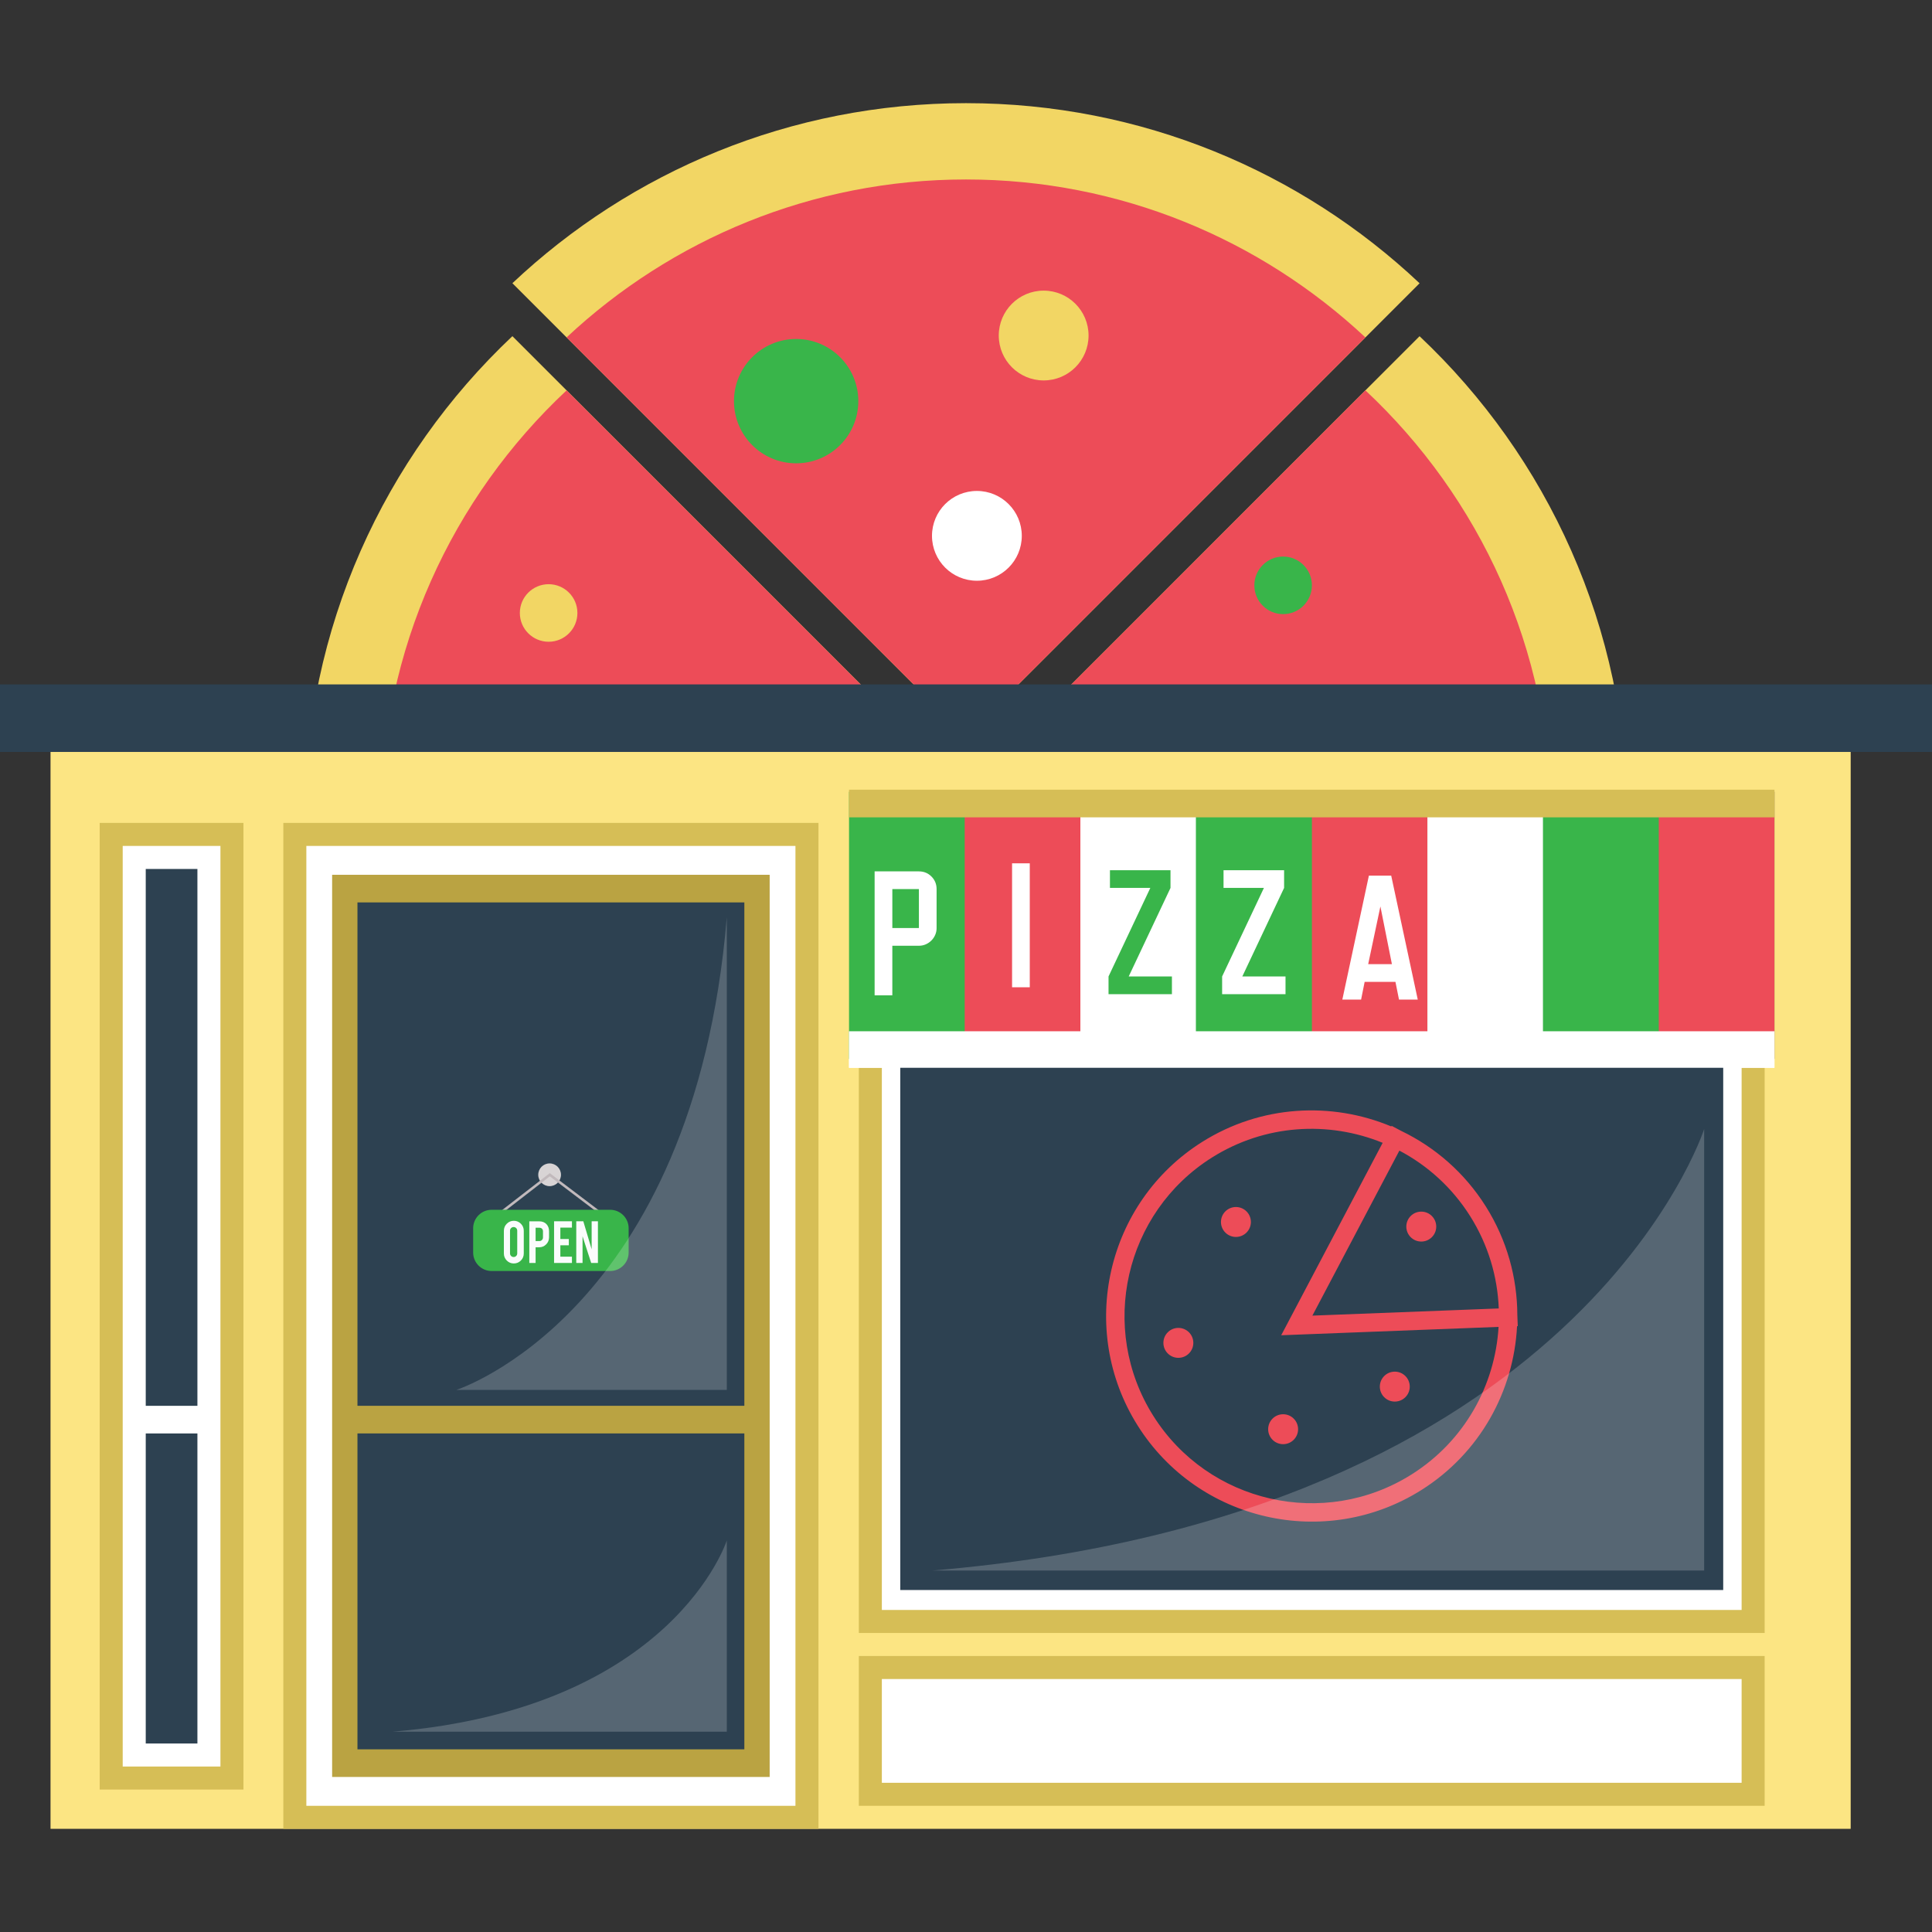 <?xml version="1.0" encoding="iso-8859-1"?>
<!-- Generator: Adobe Illustrator 19.0.0, SVG Export Plug-In . SVG Version: 6.00 Build 0)  -->
<svg version="1.1" id="Layer_1" xmlns="http://www.w3.org/2000/svg" xmlns:xlink="http://www.w3.org/1999/xlink" x="0px" y="0px"
	 viewBox="0 0 419.546 419.546" style="enable-background:new 0 0 419.546 419.546;" xml:space="preserve">
<rect x="0" y="0" width="419.546" height="419.546" fill="#333333" stroke="none"/>
<g>
	<g>
		<path style="fill:#F2D664;" d="M308.271,61.512l-11.76,11.76l-86.73,86.74l-86.74-86.74l-11.77-11.77
			c25.71-24.24,60.36-39.1,98.5-39.1C247.901,22.402,282.561,37.262,308.271,61.512z"/>
		<path style="fill:#ED4C58;" d="M296.506,73.272l-86.73,86.74l-86.74-86.74c22.72-21.26,53.23-34.3,86.73-34.3
			S273.776,52.012,296.506,73.272z"/>
		<path style="fill:#F2D664;" d="M209.778,171.512l-92.74,92.73l-11.77,11.77c-24.24-25.71-39.1-60.36-39.1-98.5
			c0-41.18,17.33-78.31,45.1-104.51l11.77,11.77L209.778,171.512z"/>
		<path style="fill:#F2D664;" d="M353.378,177.512c0,38.14-14.86,72.79-39.1,98.5l-11.77-11.77l-92.73-92.73l86.73-86.74
			l11.76-11.76C336.038,99.192,353.378,136.332,353.378,177.512z"/>
		<path style="fill:#ED4C58;" d="M336.808,177.512c0,33.5-13.04,64.01-34.3,86.73c-23.2,24.79-56.19,40.3-92.74,40.3
			c-36.54,0-69.53-15.51-92.73-40.3c-21.26-22.72-34.3-53.23-34.3-86.73c0-36.55,15.51-69.54,40.3-92.74l86.74,86.74l86.73-86.74
			C321.298,107.972,336.808,140.962,336.808,177.512z"/>
		<circle style="fill:#39B54A;" cx="172.888" cy="87.112" r="13.5"/>
		<circle style="fill:#FFFFFF;" cx="212.138" cy="116.362" r="9.75"/>
		<circle style="fill:#F2D664;" cx="226.638" cy="72.862" r="9.75"/>
		<circle style="fill:#F2D664;" cx="119.138" cy="133.112" r="6.25"/>
		<circle style="fill:#39B54A;" cx="278.638" cy="127.112" r="6.25"/>
	</g>
	<rect x="10.972" y="150.612" style="fill:#FCE583;" width="390.915" height="246.53"/>
	<rect x="61.526" y="178.7" style="fill:#D6BE56;" width="116.211" height="218.443"/>
	<rect x="66.526" y="183.7" style="fill:#FFFFFF;" width="106.211" height="208.443"/>
	<rect x="72.124" y="189.966" style="fill:#BAA342;" width="95.015" height="195.912"/>
	<rect x="77.624" y="195.966" style="fill:#2D4151;" width="84.015" height="183.912"/>
	<rect x="186.5" y="178.7" style="fill:#D6BE56;" width="196.703" height="175.912"/>
	<polygon style="fill:#FFFFFF;" points="385.333,223.946 378.203,223.946 378.203,183.7 191.5,183.7 191.5,223.946 184.371,223.946 
		184.371,231.875 191.5,231.875 191.5,349.612 378.203,349.612 378.203,231.875 385.333,231.875 	"/>
	<rect x="195.497" y="187.702" style="fill:#2D4151;" width="178.71" height="157.58"/>
	<rect x="186.5" y="359.612" style="fill:#D6BE56;" width="196.703" height="32.531"/>
	<rect x="191.5" y="364.612" style="fill:#FFFFFF;" width="186.703" height="22.531"/>
	<rect y="148.622" style="fill:#2D4151;" width="419.546" height="14.667"/>
	<g>
		<rect x="184.371" y="171.946" style="fill:#39B54A;" width="200.963" height="58"/>
		<rect x="209.491" y="171.946" style="fill:#ED4C58;" width="25.12" height="58"/>
		<rect x="234.611" y="171.946" style="fill:#FFFFFF;" width="25.12" height="58"/>
		<rect x="284.852" y="171.946" style="fill:#ED4C58;" width="25.12" height="58"/>
		<rect x="259.732" y="171.946" style="fill:#39B54A;" width="25.12" height="58"/>
		<rect x="309.972" y="171.946" style="fill:#FFFFFF;" width="25.12" height="58"/>
		<rect x="335.093" y="171.946" style="fill:#39B54A;" width="25.12" height="58"/>
		<rect x="360.213" y="171.946" style="fill:#ED4C58;" width="25.12" height="58"/>
	</g>
	<rect x="184.371" y="171.49" style="fill:#D6BE56;" width="200.963" height="6"/>
	<rect x="74.624" y="305.279" style="fill:#BAA342;" width="90.015" height="6"/>
	<path style="fill:#ED4C58;" d="M329.592,287.981l-0.094-2.422c-0.027-8.083-2.233-16.253-6.849-23.583
		c-4.628-7.348-11.064-12.877-18.365-16.392l-2.084-1.101l-0.071,0.134c-12.975-5.424-28.302-4.682-41.079,3.365
		c-20.841,13.125-27.118,40.758-13.993,61.599c13.125,20.841,40.758,27.118,61.599,13.993c12.776-8.046,20.067-21.545,20.782-35.588
		L329.592,287.981z M319.263,264.108c3.928,6.238,5.936,13.144,6.203,20.03l-40.474,1.558l18.892-35.832
		C309.976,253.078,315.336,257.871,319.263,264.108z M306.523,320.191c-18.974,11.95-44.133,6.234-56.083-12.74
		s-6.235-44.133,12.74-56.083c11.526-7.259,25.331-7.989,37.074-3.198l-22.032,41.788l47.202-1.816
		C324.67,300.8,318.048,312.932,306.523,320.191z"/>
	<circle style="fill:#ED4C58;" cx="268.389" cy="265.362" r="3.25"/>
	<circle style="fill:#ED4C58;" cx="308.639" cy="266.362" r="3.25"/>
	<circle style="fill:#ED4C58;" cx="302.889" cy="301.112" r="3.25"/>
	<circle style="fill:#ED4C58;" cx="278.639" cy="310.362" r="3.25"/>
	<circle style="fill:#ED4C58;" cx="255.889" cy="291.612" r="3.25"/>
	<path style="opacity:0.2;fill:#FCFAFA;enable-background:new    ;" d="M202.48,341.048h167.59v-95.871
		C370.069,245.177,343.157,329.303,202.48,341.048z"/>
	<path style="opacity:0.2;fill:#FCFAFA;enable-background:new    ;" d="M85.238,376.048h72.591v-41.526
		C157.828,334.522,146.171,370.961,85.238,376.048z"/>
	<rect x="21.647" y="178.7" style="fill:#D6BE56;" width="31.22" height="209.912"/>
	<rect x="26.647" y="183.7" style="fill:#FFFFFF;" width="21.221" height="199.912"/>
	<rect x="31.649" y="188.702" style="fill:#2D4151;" width="11.22" height="116.58"/>
	<rect x="31.649" y="311.283" style="fill:#2D4151;" width="11.22" height="67.33"/>
	<g>
		<circle style="fill:#D8D4D5;" cx="119.351" cy="255.111" r="2.469"/>
		<g>
			<polygon style="fill:#C1B9BC;" points="131.301,264.466 119.391,255.448 108.029,264.245 107.693,263.811 119.388,254.757 
				131.633,264.029 			"/>
		</g>
		<path style="fill:#39B54A;" d="M136.513,272.007c0,2.201-1.8,4-4,4H106.75c-2.2,0-4-1.799-4-4v-5.293c0-2.199,1.8-4,4-4h25.763
			c2.2,0,4,1.801,4,4V272.007z"/>
		<g>
			<path style="fill:#FAFCFC;" d="M111.577,265.104c0.601,0,1.112,0.213,1.533,0.636s0.631,0.933,0.631,1.529v4.935
				c0,0.602-0.212,1.112-0.635,1.533c-0.423,0.421-0.933,0.631-1.529,0.631c-0.601,0-1.111-0.211-1.529-0.635
				c-0.418-0.423-0.628-0.933-0.628-1.529v-4.935c0-0.601,0.212-1.112,0.635-1.533C110.477,265.315,110.985,265.104,111.577,265.104
				z M112.32,267.241c0-0.217-0.076-0.4-0.227-0.553c-0.152-0.151-0.335-0.227-0.552-0.227c-0.216,0-0.401,0.075-0.555,0.227
				c-0.154,0.152-0.231,0.336-0.231,0.553v4.949c0,0.216,0.077,0.4,0.231,0.551c0.154,0.152,0.339,0.228,0.555,0.228
				c0.217,0,0.4-0.075,0.552-0.228c0.151-0.15,0.227-0.335,0.227-0.551V267.241z"/>
			<path style="fill:#FAFCFC;" d="M117.095,265.22c0.664,0,1.193,0.209,1.587,0.628c0.365,0.398,0.548,0.908,0.548,1.529v1.313
				c0,0.597-0.208,1.106-0.624,1.529c-0.416,0.424-0.92,0.635-1.512,0.635h-0.786v3.406h-1.364v-9.04L117.095,265.22L117.095,265.22
				z M117.911,267.399c0-0.236-0.071-0.426-0.213-0.57s-0.331-0.217-0.566-0.217h-0.822v2.894h0.822c0.217,0,0.4-0.077,0.552-0.231
				c0.151-0.153,0.227-0.338,0.227-0.555V267.399z"/>
			<path style="fill:#FAFCFC;" d="M120.32,274.261v-9.047h3.881v1.37h-2.518v2.468h1.84v1.371h-1.84v2.467h2.518v1.371H120.32z"/>
			<path style="fill:#FAFCFC;" d="M126.67,265.214l1.81,6.08v-6.08h1.364v9.047h-1.465l-1.875-5.793v5.793h-1.364v-9.047H126.67z"/>
		</g>
	</g>
	<path style="opacity:0.2;fill:#FCFAFA;enable-background:new    ;" d="M157.828,199.17v102.654H99.104
		C99.104,301.824,150.634,285.339,157.828,199.17z"/>
	<path style="fill:#FFFFFF;" d="M203.389,201.53c0,0.538-0.103,1.038-0.308,1.5s-0.48,0.865-0.827,1.211
		c-0.346,0.346-0.749,0.622-1.211,0.827c-0.461,0.205-0.961,0.308-1.499,0.308h-5.769v10.767h-3.845v-26.917h9.613
		c1.076,0,1.986,0.372,2.729,1.115c0.743,0.744,1.115,1.654,1.115,2.73v8.459H203.389z M199.545,201.53v-8.459h-5.769v8.459H199.545
		z"/>
	<path style="fill:#FFFFFF;" d="M223.621,214.393h-3.845v-26.917h3.845V214.393z"/>
	<path style="fill:#FFFFFF;" d="M279.158,215.887h-13.766v-3.845l9.074-19.226H265.7v-3.845h13.15v3.845l-9.074,19.226h9.382
		V215.887z"/>
	<path style="fill:#39B54A;" d="M254.491,215.887h-13.766v-3.845l9.074-19.226h-8.767v-3.845h13.15v3.845l-9.074,19.226h9.382v3.845
		H254.491z"/>
	<path style="fill:#FFFFFF;" d="M307.876,217.066h-4.075l-0.77-3.845h-6.69l-0.77,3.845h-4.075l5.768-26.917h4.845L307.876,217.066z
		 M302.263,209.375l-2.5-12.535l-2.653,12.535H302.263z"/>
	<rect x="184.371" y="223.946" style="fill:#FFFFFF;" width="200.963" height="7.93"/>
</g>
<g>
</g>
<g>
</g>
<g>
</g>
<g>
</g>
<g>
</g>
<g>
</g>
<g>
</g>
<g>
</g>
<g>
</g>
<g>
</g>
<g>
</g>
<g>
</g>
<g>
</g>
<g>
</g>
<g>
</g>
</svg>
